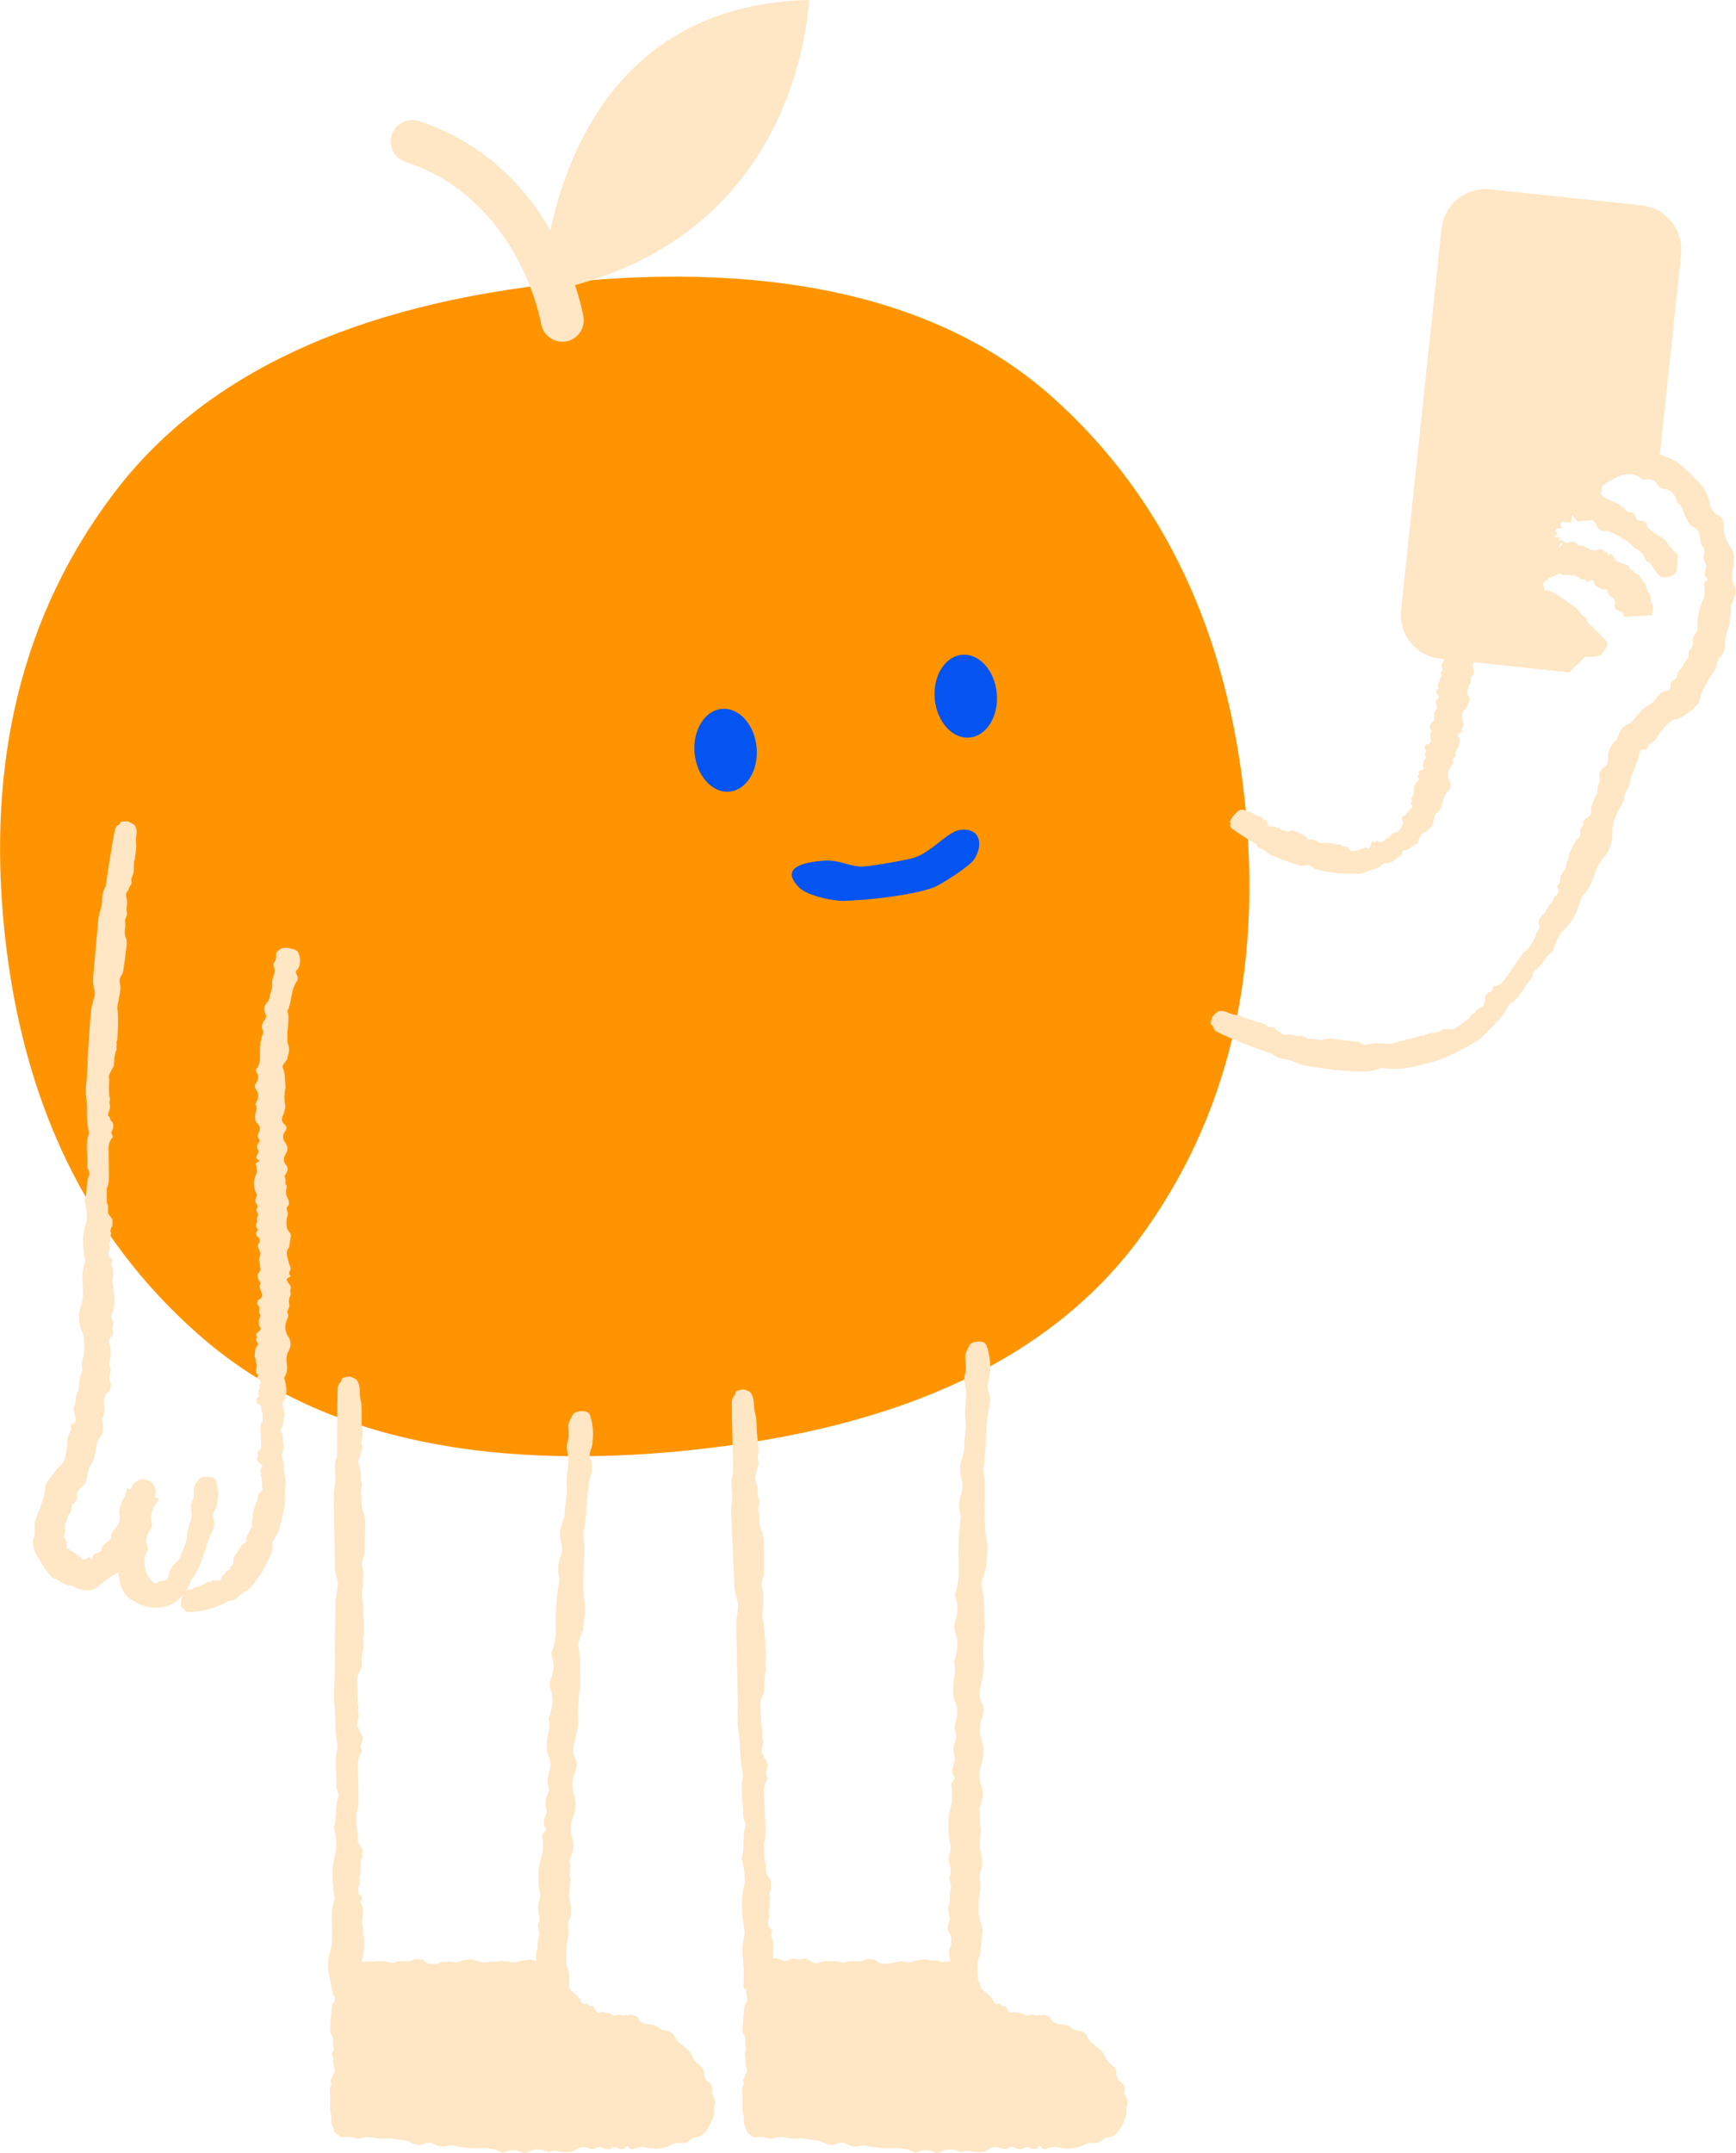 <?xml version="1.0" encoding="UTF-8"?>
<svg id="illuer_blå_bg" xmlns="http://www.w3.org/2000/svg" viewBox="0 0 218.58 271.03">
  <defs>
    <style>
      .cls-1 {
        fill: #ff9400;
      }

      .cls-2 {
        fill: #0354f0;
      }

      .cls-3 {
        fill: #ffe6c4;
      }
    </style>
  </defs>
  <path class="cls-1" d="M86.99,182.56c-27.13,2.79-47.77-2.03-61.89-14.47-14.17-12.41-22.34-29.41-24.55-50.96-2.21-21.55,2.33-39.83,13.68-54.89,11.32-15.06,30.29-23.94,56.87-26.67,26.58-2.73,47.61,2.04,61.5,14.51,13.88,12.44,21.94,29.45,24.16,51,2.21,21.55-2.23,39.82-13.29,54.84-11.06,15-29.89,23.9-56.45,26.62"/>
  <path class="cls-3" d="M69.3,28.98c2.68-12.43,10.67-28.48,32.58-28.98-.69,8.76-5.35,29.3-29.48,35.89.4,1.2.7,2.31.92,3.28l.13.62.02.14c.21,1.41-.73,2.76-2.14,3.04-1.42.28-2.8-.6-3.15-1.98l-.03-.14-.11-.54c-1.27-5.68-5.67-15.95-16.44-19.74l-.54-.18-.13-.05c-1.33-.51-2.05-1.98-1.6-3.36.45-1.37,1.89-2.14,3.27-1.77l.13.04.66.22c7.81,2.75,12.8,8.17,15.89,13.5Z"/>
  <ellipse class="cls-2" cx="91.35" cy="94.46" rx="3.92" ry="5.23" transform="translate(-8.16 8.64) rotate(-5.19)"/>
  <ellipse class="cls-2" cx="121.59" cy="87.65" rx="3.92" ry="5.23" transform="translate(-7.42 11.35) rotate(-5.19)"/>
  <path class="cls-2" d="M122.65,108.2c-.55.83-4.09,3.13-5.06,3.5-2.68,1.03-8.43,1.63-11.31,1.71-1.4.04-4.62-.66-5.62-1.64-2.63-2.61.69-3.25,3.08-3.42,1.93-.13,2.98.65,4.61.74.93.05,5.59-.78,6.62-1.07,2.25-.64,4.31-3.32,5.88-3.54,2.59-.36,3.01,1.88,1.79,3.72h0Z"/>
  <path class="cls-3" d="M16.92,108.27c-.16.75.07,1.5-.33,2.18-.18.31.15.74-.18,1.05-.21.19-.15.47-.34.68-.25.28-.23.52-.13.9.02.22.09.37.05.82-.03.36-.14.53-.01.94.11.36-.31.84-.23,1.22.16.75-.27,1.22.13,2.07.2.72-.04,1.38-.07,1.97-.1.75-.19,1.51-.32,2.26-.03.18-.15.35-.25.51-.22.35-.21.7-.11,1.08.19.73-.47,2.74-.35,3.07.15.45.05,3.69-.03,3.96-.06.18-.18.33-.03.47-.18.28.08.71-.15.94-.13.58-.21.79-.2,1.48,0,.66-.88,1.33-.62,1.96-.06,1.32-.03,2.15.06,2.34.16.34-.16.49,0,.83.22.47-.39,1.37-.16,1.49.24.13.15.42.34.6.42.39.32.9.06,1.38-.13.25.29.54.11.74-.33.38-.49.81-.49,1.3l.04,3.15c0,.66.04,1.35-.27,1.96.04,1.01-.04,1.49.06,1.91.26.5-.1.99.26,1.44.5.63.41.49.38,1.4-.16.17-.34.68-.14.84-.15.48-.06.92-.08.96-.41.75.2.61-.27,1.39.04.43-.05.66.31.86.19.1.21.28.08.48-.12.19-.07.35.04.54.45.76-.2,1.69.2,2.47-.09.46.16.93.13,1.4-.04.76.01,1.52-.37,2.23-.1.19.02.57.15.8.22.39-.2.73,0,1.1.23.43-.14.69-.32.99-.15.24-.28.48-.11.79.24.44.13.93.17,1.39.04.48-.34.94-.12,1.38.04.08.07.15.09.23v.15c.07.59-.3,1.13,0,1.69.22.42-.13.65-.09,1.05-.59.32-.75.83-.73,1.46.03.66.18,1.32-.18,1.98-.11.2.04.57.06.86,0,.29.03.59-.03.88-.13.59-.73.97-.76,1.59-.05.59-.23.98-.3,1.57-.05.4-.5,1.02-.67,1.41-.16.43-.19.89-.31,1.33-.09.43-.32.85-.79,1.1-.14.22-.25.34-.34.47-.09.14-.15.29-.12.48.1.49-.06.81-.45,1.07-.07.05-.17.11-.18.17-.02.52-.04.99-.48,1.33-.07.4-.15.75-.38,1.1-.1.17-.04.37,0,.56.06.19.12.36-.01.54-.18.28-.09.55.08.78.19.23.18.45.16.68-.05.18-.03.37.08.47.32.19.63.38.93.56.12.11.3.2.46.34.17.17.27.2.42.4.1.09.22.09.33.1.11-.02.22-.1.33-.12.13-.3.29-.15.58.03.15.1.17-.05.14-.26.09-.26.29-.42.53-.46.23-.07.46-.15.52-.3.08-.21.15-.45.27-.64.13-.19.3-.35.55-.49.2-.12.46-.34.45-.57,0-.49.21-.77.53-1.11.45-.44.7-1.03.54-1.71-.12-.55.09-1.05.27-1.55.2-.6.7-1.12.64-1.8l4,1.25c0,.05.01.1.02.16.01.07-.04.17-.1.24-.7.76-1.03,1.7-.75,2.75.06.23-.03.56-.17.76-.49.69-.72,1.44-.38,2.23.06.14.06.36-.02.49-.63,1.07-.34,2.32,0,3.02.12.29.27.46.38.59.12.13.22.24.44.4.11.06.25.16.37.05.28-.27.33-.25.87-.29.32-.02.57-.3.62-.68.08-.63.37-1.1.91-1.58.25-.22.47-.52.58-.84.27-.83.79-1.62.82-2.54.03-.93.54-1.74.58-2.67.03-.55-.23-1.11.05-1.63.27-.52.23-1.06.23-1.62,0-.49.37-.85.63-1.23.29-.42,1.69-.4,2.02,0,.02.03.21.26.15.31.09.19.36,1.3.22,2.18-.08.48-.11.98-.38,1.4-.23.35-.28.7-.15,1.1.15.48.12,1.01-.1,1.44-.73,1.42-1.03,2.98-1.67,4.46-.19.46-.44.91-.7,1.35-.1.17-.32.3-.36.47-.29.99-.91,1.97-1.93,2.7-1.03.75-2.57.94-3.77.6-.76-.19-1.24-.49-1.94-.93-.58-.39-.94-.93-1.15-1.52-.23-.6-.32-1.25-.39-2,.12-.42.15-.86.29-1.24.11-.31.14-.59.05-.9-.34-1.42,0-2.85.12-4.23.56-1.57,1.17-3.72,1.15-3.97l.04-.09.06-.14c.33-.8,1.24-1.19,2.04-.86.77.31,1.15,1.16.9,1.94-.14.45-.33.88-.54,1.3-.17.36-.39.68-.58,1.03-.24.45-.34.93-.23,1.44.11.53-.05,1-.44,1.37-.72.65-1.11,1.38-1.29,2.36-.15.98-.82,1.76-1.75,2.27-.45.2-.78.46-1.18.72-.19.13-.38.28-.55.45-.2.15-.41.31-.62.5-.62.55-1.62.6-2.41.3-.39-.1-.75-.45-1.06-.44-.37.02-.79-.22-1.19-.41-.39-.2-.69-.47-.79-.45-.2.02-.47-.25-.61-.43-.44-.48-.74-.97-1.06-1.51-.14-.28-.33-.54-.51-.82-.15-.27-.31-.56-.42-.87-.12-.47-.27-1.1-.08-1.46.18-.43.17-.82.16-1.21-.03-.4-.05-.78.1-1.15.25-.61.45-1.24.69-1.85.27-.71.52-1.39.52-2.17,0-.43.3-.81.57-1.16.08-.1.2-.25.34-.43.11-.15.25-.32.37-.49.19-.24.39-.49.47-.56.78-.43.8-1.49.98-2.32.09-.43,0-.9.1-1.32.06-.34.33-.63.44-.97.07-.23-.23-.59.11-.72.43-.17.52-.38.44-.82-.09-.52-.36-1.02-.09-1.6.19-.39.01-.86.24-1.31.24-.48.36-1.08.33-1.62-.04-.67.5-1.23.37-1.83v.17s0,0,0,0c-.18-.61.06-1.12.16-1.68.18-1.05.18-2.09-.24-3.1-.42-1.01-.43-2.06-.08-3.09.26-.75.29-1.48.24-2.26-.06-1.05-.18-2.11.23-3.13.12-.3,0-.55-.04-.83-.22-1.43-.32-2.84.2-4.25.16-.42.1-.95.07-1.42-.04-.47-.17-.93-.27-1.4.42-.98.13-2.1.56-3.08.09-.2.1-.35.02-.54-.11-.26-.25-.54-.23-.81.1-1.33-.28-2.69.22-3.99-.08-.56-.19-1.11-.23-1.68-.06-.96.03-1.93-.11-2.88-.08-.58-.06-1.1,0-1.67.14-1.53.17-3.07.26-4.63.1-1.54.19-3.09.35-4.63.05-.47.18-.94.32-1.4.11-.38.21-.77.1-1.13-.24-.76-.18-1.52-.11-2.29l.59-6.64c.07-.77.46-1.44.47-2.24,0-.64.09-1.33.46-1.91.26-1.81.54-3.62.85-5.43.1-.57.2-1.14.32-1.71.06-.3.25-.53.51-.65.28-.22-.13-.45,1.06-.39.15-.03.88.39.95.51.46.83.02,1.35.15,2.28.09.64-.14,1.41-.18,2.07Z"/>
  <path class="cls-3" d="M25.33,199.58c.41-.1.65-.5,1.1-.4.22.05.23-.39.52-.22.18.09.26-.06.45,0,.25.09.34-.03.43-.26.07-.11.07-.23.26-.4.14-.13.27-.13.32-.4.04-.22.47-.18.53-.41.09-.45.57-.4.43-1.08-.01-.47.35-.63.47-.94.2-.35.43-.69.67-1.02.05-.09.18-.13.29-.18.25-.11.28-.31.24-.56-.05-.24.17-.55.35-.87.17-.32.35-.62.31-.73-.06-.15.04-.66.11-1.17.06-.52.15-1.01.2-1.08.07-.09.19-.16.06-.26.19-.13-.03-.42.22-.51.01-.02.03-.05.04-.06l-.02.24c.09-.3.14-.44.12-.83-.03-.4.84-.81.55-1.19.02-.8-.03-1.3-.12-1.42-.17-.21.14-.3-.02-.5-.23-.28.36-.83.13-.9-.25-.08-.15-.25-.35-.36-.43-.24-.33-.54-.08-.83.13-.15-.3-.32-.12-.45.33-.23.48-.49.47-.79l-.08-1.9c0-.4-.05-.81.26-1.18-.05-.61.03-.9-.07-1.15-.27-.3.09-.6-.27-.87-.5-.38-.42-.3-.39-.85.16-.1.34-.41.13-.5.15-.29.06-.55.08-.58.41-.45-.2-.37.27-.84-.04-.26.05-.4-.31-.52-.19-.06-.21-.17-.08-.29.12-.12.07-.21-.04-.32-.45-.46.21-1.02-.19-1.49.09-.28-.16-.56-.13-.85.04-.46,0-.91.38-1.34.1-.11-.02-.35-.15-.49-.22-.24.21-.44.01-.66-.23-.26.14-.41.33-.6.15-.15.28-.29.11-.47-.24-.27-.12-.56-.16-.84-.04-.29.35-.57.13-.83-.31-.37.15-.77-.25-1.12-.26-.23.05-.39-.04-.62.54-.23.64-.54.52-.91-.13-.39-.4-.75-.16-1.17.07-.13-.15-.32-.22-.49-.07-.17-.15-.34-.15-.5,0-.35.48-.64.36-1-.11-.33-.04-.58-.15-.91-.08-.22.16-.64.15-.87,0-.52-.65-.94-.12-1.4,0-.23.12-.47-.14-.67-.33-.26-.37-.52-.14-.8.04-.05.11-.12.08-.16-.21-.33-.38-.66-.06-.99-.08-.28-.07-.55.07-.84.13-.27-.36-.54-.14-.83.17-.23.08-.44-.08-.66-.16-.22-.13-.44-.03-.67.07-.16.17-.35.09-.5-.43-.85-.48-1.69-.04-2.54.16-.32.04-.62.02-.97-.2-.28-.06-.45.26-.59.16-.07.06-.15-.14-.25-.4-.46.28-.83.14-1.07-.2-.33-.3-.66-.02-1,.11-.14.19-.36.09-.49-.24-.29-.2-.53-.05-.82.2-.39.21-.78-.18-1.17-.32-.31-.28-.67-.27-1.01,0-.45.4-.89.05-1.35-.04-.05-.02-.12.02-.17.42-.62.45-1.19-.04-1.9-.11-.14-.09-.38.02-.52.35-.5.48-.99.1-1.53-.07-.1-.08-.25,0-.34.59-.75.43-1.59.46-2.41.02-.65.08-1.29.31-1.91.06-.17.14-.32.05-.5-.22-.49-.13-.94.21-1.36.21-.26.25-.55.1-.85-.25-.5-.15-.94.21-1.35.16-.19.29-.42.32-.64.06-.58.41-1.11.33-1.71-.09-.61.33-1.12.32-1.71,0-.35-.28-.74-.03-1.05.25-.31.21-.65.21-1.01,0-.31.37-.49.64-.69.29-.22,1.67,0,1.99.3.02.02.2.19.15.21.09.13.34.83.22,1.33-.07.27-.08.57-.33.79-.2.19-.24.39-.09.64.18.3.2.6.03.85-.57.81-.62,1.73-.81,2.62-.06.28-.14.55-.22.82-.03.11-.17.21-.14.31.3,1.17-.09,2.28-.02,3.43.02.34,0,.56.13.91.23.57-.03.99-.16,1.75-.19.18-.27.41-.44.61-.13.16-.16.32-.09.49.35.8.2,1.6.35,2.39-.27.88-.13,2.2-.03,2.32-.02.28-.09.57-.17.85-.06.22-.18.44-.24.67-.09.29,0,.57.28.83.29.26.34.54.13.82-.37.49-.4.99-.03,1.49.38.51.34,1,.02,1.51-.28.44-.27.89.11,1.34.28.33.21.67,0,1.01-.09.16-.27.36-.19.48.19.29.03.92.16.99.13.07.09.23.07.33-.05.28-.08.52-.06.8.01.28.25.56.31.84.05.22.1.5-.07.67-.4.4.11.78-.04,1.17-.13.33-.14.68-.15,1.02-.01.4.05.8.41,1.17.19.2.14.45.09.68-.06.26-.1,1.11-.21,1.24-.48.53-.14,1.15-.05,1.72.05.28.25.56.28.84.02.22-.17.44-.19.67-.01.15.35.33.05.46-.38.16-.42.3-.26.56.19.31.56.59.38.98-.12.26.13.53-.03.83-.17.32-.22.69-.12,1.02.12.42-.37.78-.19,1.17.18.37-.07.67-.18,1.01-.19.63-.2,1.25.21,1.87.41.61.42,1.25.07,1.86-.26.45-.29.89-.25,1.36.06.63.17,1.27-.24,1.88-.12.18,0,.33.04.5.22.86.32,1.71-.19,2.56-.15.25-.1.57-.06.85.04.28.18.56.28.85-.42.59-.11,1.27-.54,1.85-.09.12-.1.21-.01.32.11.16.25.33.24.49-.08.8.32,1.62-.16,2.4.09.34.21.67.26,1.01.07.58.01,1.16.17,1.73.1.35.09.66.05,1-.09.83-.07,1.66-.08,2.49v.18s-.03.14-.03.14l-.06.29c-.24.97-.36,1.94-.74,2.9-.1.29-.29.56-.47.82-.15.21-.27.44-.24.7.1.56-.11,1.04-.3,1.53-.31.69-.69,1.37-1.08,2.04-.46.65-.87,1.32-1.45,1.92-.19.21-.42.36-.66.51-.25.13-.5.27-.7.48-.31.36-.76.66-1.31.64-1.17.67-2.47,1.14-3.82,1.32-.42.06-.86.09-1.3.08-.24-.01-.43-.16-.55-.4-.19-.25-.37.18-.35-1.01,0-.14.28-.9.34-.99.44-.57.75-.23,1.22-.56.31-.22.73-.21,1.06-.35Z"/>
  <path class="cls-3" d="M45.54,178.77c-.04.91.29,1.76-.01,2.63-.14.4.26.85-.03,1.27-.18.26-.09.58-.24.86-.21.36-.16.65,0,1.08.05.26.14.42.15.96.01.43-.07.65.11,1.11.16.4-.2,1.04-.08,1.47.24.87-.12,1.48.38,2.42.27.83.11,1.64.15,2.34-.01.91-.04,1.81-.09,2.72-.01.21-.11.43-.2.63-.19.44-.15.85,0,1.3.26.84-.24,3.3-.1,3.68.19.52.3,4.39.22,4.72-.05.21-.16.4,0,.57-.17.34.11.85-.11,1.13-.11.7-.17.95-.14,1.78.03.79-.84,1.62-.56,2.36-.02,1.57.02,2.56.11,2.78.17.4-.15.58.02.99.23.55-.36,1.64-.13,1.78.25.15.15.49.35.71.42.46.33,1.06.08,1.64-.13.3.3.63.12.88-.33.45-.48.97-.47,1.55l.07,3.74c0,.79.04,1.6-.26,2.33.05,1.19-.03,1.77.07,2.26.27.59-.1,1.17.27,1.71.5.74.41.58.38,1.66-.16.2-.34.81-.14.99-.15.57-.06,1.09-.08,1.14-.41.89.2.72-.28,1.65.04.51-.05.78.31,1.01.18.12.21.33.08.57-.12.23-.07.41.04.63.45.9-.21,2.01.19,2.93-.1.55.15,1.11.13,1.66-.04.9,0,1.8-.39,2.65-.1.22.02.68.14.95.1.2.06.4.02.58l-1.95-1.97c.24.06.47.14.72.03.51-.24.82.13,1.18.32.29.15.57.28.94.11.52-.24,1.1-.14,1.65-.18.57-.04,1.12.34,1.64.11.72-.32,1.51.14,2.19-.27.45-.27.76.05,1.22-.05.46.54,1.08.63,1.79.51.76-.13,1.47-.4,2.29-.16.26.07.63-.15.96-.22.32-.07.66-.15.98-.15.68,0,1.26.48,1.96.36.65-.11,1.14-.04,1.79-.15.44-.08,1.25.16,1.71.15,1.01,0,1.84-.65,2.75-.12.44,0,.92.12,1.31-.14.23-.15.46-.24.7-.27l-2.08,1.97c-.02-.28.04-.57.18-.86.05-.1.12-.23.1-.31-.17-.66-.31-1.3.05-1.95-.05-.56,0-1.09.16-1.64.16-.53-.3-1.08-.05-1.64.19-.45.13-.86,0-1.3-.13-.44-.08-.88.04-1.32.09-.31.2-.68.15-.97-.34-1.69-.29-3.32.24-4.98.2-.62.11-1.22.12-1.89-.17-.55,0-.89.33-1.15.17-.13.07-.3-.12-.49-.35-.92.38-1.62.26-2.08-.16-.65-.23-1.31.09-1.97.13-.27.23-.71.14-.96-.21-.57-.14-1.05.04-1.61.25-.75.3-1.53-.05-2.29-.28-.61-.2-1.31-.16-1.99.06-.88.5-1.72.2-2.64-.03-.09,0-.24.04-.33.48-1.19.6-2.37.14-3.61-.1-.27-.06-.71.05-.99.38-.98.53-1.93.17-2.94-.07-.19-.07-.48,0-.66.62-1.5.48-3.11.52-4.67.04-1.25.1-2.49.33-3.71.06-.33.14-.64.05-.98-.22-.9-.13-1.79.2-2.65.21-.54.24-1.11.08-1.65-.26-.91-.18-1.76.16-2.63.16-.4.28-.87.29-1.3.03-1.13.37-2.24.24-3.36-.13-1.14.26-2.23.2-3.36-.04-.66-.34-1.32-.11-1.98.23-.66.15-1.31.11-1.98-.03-.59.32-1.06.57-1.54.27-.52,1.67-.6,2.02-.15.02.03.22.29.17.35.1.22.42,1.49.34,2.52-.04.57-.03,1.14-.26,1.66-.19.43-.21.85-.04,1.29.21.53.24,1.13.09,1.66-.52,1.75-.52,3.57-.68,5.37-.05.56-.12,1.12-.2,1.67-.03.22-.16.44-.14.64.34,2.25-.05,4.52.03,6.78.02.68-.01,1.11.13,1.78.23,1.09-.04,1.97-.19,3.49-.19.39-.28.84-.46,1.25-.14.32-.17.64-.1.98.32,1.55.13,3.15.23,4.73-.32,1.85-.36,4.43-.26,4.66-.05.56-.16,1.11-.27,1.66-.09.44-.23.86-.32,1.3-.12.57-.07,1.13.19,1.63.26.52.28,1.06.04,1.61-.43.96-.51,1.92-.19,2.93.32,1,.22,1.98-.15,2.96-.32.86-.36,1.74-.03,2.63.24.65.13,1.32-.11,1.97-.11.31-.31.69-.25.94.16.58-.07,1.81.05,1.96.12.14.06.46.03.64-.08.55-.14,1.03-.15,1.57-.02.55.19,1.1.22,1.66.02.44.04.99-.15,1.32-.44.77.03,1.54-.17,2.3-.16.64-.22,1.33-.26,2-.06.79-.04,1.57.28,2.31.08.18.1.38.1.59l-.03,2.04-2.22.09c-.24,0-.5-.02-.74-.05-.51-.06-2.19-.1-2.44-.21-1.06-.48-2.27-.14-3.39-.05-.56.05-1.1.25-1.65.28-.43.02-.87-.17-1.32-.19-.3-.01-.65.35-.9.05-.31-.39-.59-.42-1.1-.26-.6.19-1.15.56-1.91.38-.51-.12-1.05.13-1.63-.03-.63-.16-1.37-.2-2.01-.1-.82.13-1.55-.35-2.3-.16-.72.18-1.32-.06-1.98-.16-1.24-.18-2.47-.18-3.67.25-.24.09-.49.16-.74.21l-1.69.36-.53-2.61c-.19-.96-.14-1.95.14-2.91.26-.88.3-1.75.26-2.67-.05-1.24-.17-2.5.25-3.7.12-.35,0-.65-.04-.98-.21-1.69-.31-3.36.2-5.02.16-.5.1-1.12.07-1.68-.04-.56-.18-1.1-.27-1.65.42-1.17.12-2.49.54-3.65.09-.24.1-.41.01-.64-.11-.3-.25-.64-.23-.95.08-1.57-.31-3.17.17-4.72-.09-.66-.21-1.31-.25-1.97-.07-1.13,0-2.28-.16-3.39-.09-.68-.09-1.29-.05-1.97.11-1.81.08-3.62.1-5.44l.08-5.44c.01-.56.11-1.12.21-1.67.08-.45.15-.92,0-1.34-.3-.86-.3-1.76-.31-2.67l-.12-7.82c-.02-.9.28-1.74.19-2.68-.07-.74-.09-1.57.21-2.3l.05-6.46.04-2.04c.01-.36.16-.66.39-.86.24-.32-.2-.5.98-.67.14-.07.93.27,1.02.4.6.88.24,1.58.52,2.64.19.73.08,1.68.13,2.46Z"/>
  <g>
    <path class="cls-3" d="M42.38,268.23l1.24-19.67h25.78s-.78,6.11,9.36,6.84c7.54,1.6,9.89,8.52,9.06,11.14s-24.05,2.17-24.05,2.17l-21.79-1.51"/>
    <path class="cls-3" d="M41.57,264.33c.07-.64-.24-1.24.1-1.84.15-.27-.23-.61.07-.89.19-.17.1-.4.27-.58.22-.24.18-.44.04-.75-.05-.18-.12-.3-.12-.68,0-.3.09-.45-.07-.78-.14-.29.24-.72.13-1.02-.22-.62.17-1.03-.3-1.71-.25-.59-.06-1.15-.07-1.64.04-.63.1-1.27.18-1.9.02-.15.13-.29.22-.43.2-.29.17-.59.05-.91-.23-.6.34-2.29.22-2.56,0-.02-.02-.04-.02-.16v-.72s1.36-.55,1.36-.55c.45-.18,2.92-.32,3.13-.26.15.04.28.15.4,0,.24.16.59-.12.79.1.49.1.67.16,1.25.12.55-.04,1.14.82,1.66.53,1.1,0,1.79-.05,1.94-.15.28-.17.41.14.69-.03.39-.24,1.15.34,1.24.11.1-.25.34-.16.49-.36.32-.43.74-.34,1.14-.1.21.13.44-.31.62-.13.32.32.68.47,1.09.45l2.61-.12c.55-.02,1.12-.07,1.63.23.83-.06,1.24,0,1.58-.09.41-.27.82.08,1.19-.29.51-.51.4-.42,1.16-.4.14.15.57.33.7.12.4.14.76.05.8.07.63.4.5-.21,1.16.26.22-.03.38,0,.5-.07l1.36,1.54s.11.05.25.08c.18.04.21.12.09.24-.1.11-.05.2.08.28.26.16.27.37.3.61.03.23.09.48.38.55.05.27.42.32.57.51.27.33.62.55.81,1.11.06.15.34.17.53.13.31-.07.36.38.67.3.35-.1.38.31.54.54.12.19.26.37.52.27.36-.13.7.03,1.05.06.36.02.64.49,1.01.29.46-.24.89.17,1.33-.04l.24.03s.09-.02.14-.04c.4-.17.58.2.95.2.21.59.61.85,1.17.94.6.07,1.23.12,1.69.61.15.14.5.13.76.21.26.08.53.16.75.31.44.36.51.99.99,1.29.44.29.69.59,1.1.92.3.22.53.87.72,1.17.24.32.57.54.83.82.27.26.47.57.37,1.02.16.33.19.72.54.93.46.26.62.7.51,1.22-.02.09-.05.22-.01.28.15.25.29.52.36.8.06.29.04.61-.11.91.07.53.03,1.08-.27,1.67-.03.05-.18.46-.36.77-.21.37-.32.48-.48.68-.08.09-.16.18-.25.26-.08.08-.13.11-.21.16-.14.09-.3.17-.48.2-.49.02-.81.23-1.11.47-.33.27-.66.3-1.04.29-.26-.02-.55-.06-.76.05-1.17.64-2.38.82-3.63.49-.47-.12-.88.03-1.36.1-.37.23-.63.1-.85-.21-.11-.16-.22-.04-.34.16-.62.44-1.18-.22-1.49-.06-.44.22-.9.34-1.39.08-.2-.11-.52-.17-.68-.06-.39.25-.73.22-1.13.08-.55-.19-1.1-.18-1.61.22-.42.33-.91.29-1.39.3-.62,0-1.24-.39-1.87-.03-.06.04-.17.02-.24-.02-.86-.41-1.69-.46-2.54.06-.19.11-.5.1-.7,0-.73-.33-1.32-.43-2.15-.03-.13.07-.34.07-.46,0-1.05-.61-2.18-.45-3.27-.48-.88-.03-1.75-.08-2.6-.3-.23-.06-.45-.13-.69-.04-.64.23-1.25.15-1.85-.18-.38-.2-.78-.23-1.16-.07-.64.27-1.24.19-1.84-.14-.28-.16-.6-.27-.91-.28-.79-.02-1.56-.35-2.35-.21-.8.14-1.56-.24-2.35-.18-.47.04-.93.35-1.4.13-.46-.22-.92-.13-1.39-.1-.42.03-.74-.31-1.06-.55-.36-.27-.37-1.66-.04-2.02.02-.02.21-.22.25-.17.16-.1,1.05-.43,1.77-.36.39.04.79.02,1.15.25.3.19.59.2.9.03.38-.21.79-.25,1.16-.1,1.21.5,2.49.49,3.74.64.39.05.78.11,1.17.18.15.03.31.16.44.13,1.58-.35,3.16.01,4.74-.08.47-.03.78,0,1.24-.14.77-.24,1.38.03,2.44.16.27.19.59.28.87.45.23.13.45.17.68.09.27-.08.55-.13.82-.17l.21-.02s.05,0,.07-.01h.1s.41-.05.41-.05c.55-.04,1.1-.06,1.65-.15,1.3.22,3.09.11,3.25,0,.39.01.78.09,1.17.16.31.06.61.17.92.23.4.08.79,0,1.12-.3.35-.3.72-.36,1.11-.16.69.35,1.37.36,2.04-.04.67-.4,1.34-.39,2.05-.11.62.24,1.23.2,1.8-.22.42-.31.88-.27,1.35-.11.22.07.5.23.67.13.37-.22,1.22-.16,1.3-.3.07-.14.29-.12.41-.12.37,0,.69-.02,1.04-.09.35-.08.65-.37.95-.51.26-.1.51-.24.75-.13.23.13.44.02.45-.07.07-.06-.03-.07-.08-.04-.01,0-.02.02-.03.03-.04.03-.09.08-.12.14-.07.08-.12.29-.1.31.15-.13.23-.43.21-.78,0-.2-.03-.4-.13-.6-.08-.19-.23-.37-.46-.52-.23-.15-.25-.41-.3-.66-.01-.29-.39-1.15-.38-1.33.13-.79-.6-1.21-1.09-1.62-.23-.23-.63-.27-.86-.48-.18-.17-.27-.44-.45-.63-.13-.12-.49.04-.44-.27.07-.41-.06-.54-.4-.56-.39-.05-.86.18-1.16-.19-.21-.25-.61-.1-.86-.37-.27-.31-.71-.42-1.1-.44-.11,0-.21-.03-.31-.08l.28.04c-.46-.11-.86-.42-1.32-.32-.57.14-1-.21-1.47-.4-.45-.18-.9-.32-1.37-.44-.47-.11-.96-.13-1.5-.15-.54,0-1.07-.1-1.55-.38-.49-.24-.91-.65-1.23-1.13-.46-.7-.96-1.29-1.49-1.97-.7-.91-1.24-2.12-.95-3.3.09-.36-.05-.57-.05-1.05h0c-.37-.43,3.26,3.7,1.72,1.95h0s0,0,0,0h0s-.01,0-.01,0h-.03s-.06.02-.06.02l-.11.02-.22.04-.44.06c-.29.04-.59.06-.88.06-.59,0-1.17-.1-1.75-.34-.35-.15-.78-.09-1.17-.04-.39.04-.77.19-1.16.29-.82-.41-1.74-.09-2.56-.5-.17-.08-.29-.09-.45,0-.21.11-.45.26-.66.25-1.1-.06-2.22.35-3.31-.11-.46.1-.92.23-1.38.28-.79.09-1.6.04-2.37.2-.47.1-.9.1-1.38.07-1.26-.08-2.54-.03-3.8-.03-1.27,0-2.54.02-3.8,0h-.24s1.97-1.86,1.97-1.86c-.05.31-.14.62-.24.92-.1.31-.18.64-.04.93.28.62.25,1.25.23,1.88-.06,1.82-.11,3.65-.13,5.47,0,.63-.33,1.2-.27,1.86.05.52.04,1.1-.28,1.6l-.26,4.51c-.03.47-.06.95-.1,1.42-.02.25-.18.45-.42.58-.25.21.19.36-1,.41-.14.04-.92-.24-1-.33-.57-.65-.19-1.11-.43-1.88-.17-.52-.03-1.18-.06-1.73Z"/>
  </g>
  <path class="cls-3" d="M95.34,180.57c-.01.95.35,1.82.07,2.73-.13.42.29.88,0,1.32-.17.28-.07.6-.22.9-.19.39-.14.68.03,1.12.06.27.15.43.18,1,.02.44-.05.67.14,1.15.17.42-.17,1.09-.04,1.53.27.89-.07,1.55.45,2.51.3.85.16,1.7.22,2.43.02.94.01,1.89,0,2.83,0,.22-.1.45-.18.66-.17.46-.12.89.03,1.35.28.87-.13,3.44.02,3.83.21.53.43,4.56.37,4.9-.04.22-.14.43.01.59-.15.36.14.88-.08,1.18-.09.73-.14,1-.09,1.86.05.82-.79,1.71-.48,2.47.03,1.64.1,2.66.2,2.89.18.42-.13.61.05,1.03.25.57-.31,1.71-.08,1.85.25.15.17.51.37.73.44.46.37,1.1.13,1.7-.12.31.32.64.15.91-.31.48-.45,1.02-.42,1.63l.19,3.89c.03.82.1,1.66-.19,2.43.08,1.24.03,1.84.14,2.35.28.61-.06,1.22.32,1.77.52.75.43.59.44,1.72-.15.21-.31.85-.1,1.04-.13.6-.03,1.14-.05,1.19-.38.94.22.74-.22,1.72.05.53-.03.81.34,1.05.19.12.22.33.1.59-.11.24-.06.43.06.66.48.92-.15,2.09.28,3.04-.06.47.1.93.16,1.4l-2.11-2.07c.11-.01.22-.02.32-.01.94.03,1.87-.02,2.76.36.23.1.71-.02.99-.16.48-.22.9.2,1.35,0,.53-.24.85.13,1.23.32.3.15.59.28.97.11.54-.24,1.14-.14,1.72-.18.6-.04,1.17.34,1.7.11.75-.32,1.57.14,2.28-.27.46-.27.79.05,1.27-.05.48.54,1.13.63,1.87.51.79-.13,1.53-.4,2.39-.16.27.07.66-.15,1-.22.34-.07.68-.15,1.03-.15.71,0,1.31.48,2.04.36.68-.11,1.18-.04,1.86-.15.26-.04.64.01,1,.07l-1.63,1.59c.05-.3.1-.57.1-.78.02-1.05-.6-1.93-.05-2.86.01-.46.15-.95-.11-1.37-.32-.52-.34-1.06-.1-1.64.04-.1.11-.24.09-.33-.19-.68-.35-1.35-.01-2.03-.06-.58-.04-1.13.11-1.71.15-.55-.33-1.11-.1-1.7.18-.47.1-.9-.04-1.35-.15-.45-.11-.91,0-1.38.08-.33.18-.72.12-1.02-.39-1.74-.39-3.45.09-5.19.18-.65.08-1.27.07-1.97-.19-.57-.03-.93.3-1.21.17-.14.06-.31-.13-.51-.38-.95.33-1.7.2-2.18-.18-.67-.26-1.35.03-2.05.12-.29.21-.74.11-1-.22-.59-.17-1.08,0-1.67.22-.79.25-1.6-.12-2.38-.3-.63-.24-1.36-.22-2.07.03-.92.45-1.81.12-2.75-.03-.09-.01-.24.03-.35.45-1.25.53-2.49.04-3.76-.11-.28-.08-.73.02-1.03.35-1.03.48-2.03.08-3.07-.07-.19-.08-.5-.01-.69.58-1.58.38-3.25.38-4.88,0-1.3.02-2.59.22-3.87.05-.35.12-.67.02-1.02-.25-.93-.19-1.85.12-2.76.19-.57.21-1.16.03-1.72-.29-.94-.23-1.83.09-2.74.15-.42.25-.91.25-1.37,0-1.17.3-2.34.14-3.5-.17-1.18.2-2.33.1-3.5-.06-.69-.38-1.36-.17-2.06.21-.7.11-1.37.05-2.06-.05-.62.29-1.11.52-1.62.26-.55,1.65-.68,2.02-.22.02.03.23.29.18.36.11.22.47,1.54.42,2.61-.03.59,0,1.18-.21,1.73-.18.46-.18.89,0,1.34.22.54.28,1.16.13,1.72-.47,1.84-.41,3.73-.52,5.61-.03.58-.09,1.17-.15,1.75-.02.23-.15.47-.12.67.4,2.33.09,4.7.23,7.05.04.7.02,1.16.18,1.85.26,1.13.02,2.06-.09,3.64-.18.41-.26.89-.42,1.31-.13.34-.15.67-.07,1.02.37,1.61.23,3.28.37,4.91-.26,1.94-.23,4.62-.12,4.86-.03.58-.12,1.16-.22,1.74-.07.46-.2.9-.28,1.36-.1.6-.03,1.17.23,1.69.28.53.31,1.1.09,1.67-.4,1.01-.46,2.02-.1,3.06.35,1.03.28,2.05-.06,3.09-.3.91-.31,1.82.04,2.73.26.67.17,1.37-.05,2.06-.1.32-.29.73-.22.99.17.6-.02,1.89.11,2.03.12.14.07.47.05.67-.06.57-.11,1.07-.11,1.64,0,.57.22,1.14.27,1.72.04.46.07,1.03-.11,1.38-.42.82.07,1.6-.1,2.4-.14.67-.18,1.39-.2,2.09-.03.82,0,1.63.35,2.39.18.41.11.91.05,1.38-.07.53-.16,2.28-.28,2.54-.35.75-.31,1.58-.24,2.41l.14,1.54-1.96.23c-.37.04-.75.1-1.11.12-.58.05-1.14.25-1.72.28-.45.02-.91-.17-1.37-.19-.31-.01-.68.35-.94.05-.33-.39-.62-.42-1.14-.26-.63.19-1.2.56-1.99.38-.53-.12-1.09.13-1.7-.03-.65-.16-1.42-.2-2.09-.1-.85.13-1.61-.35-2.39-.16-.75.18-1.38-.06-2.06-.16-1.29-.18-2.57-.18-3.82.25-1.24.42-2.54.45-3.8.1-.55-.15-1.09-.22-1.65-.24l-1.9-.07.04-1.76c0-.37,0-.75-.04-1.14-.09-1.29-.25-2.59.13-3.85.11-.37-.02-.68-.07-1.02-.26-1.75-.42-3.48.04-5.23.14-.53.07-1.17.01-1.75-.06-.58-.21-1.14-.32-1.71.39-1.23.04-2.59.43-3.81.08-.25.08-.43,0-.66-.12-.31-.27-.66-.26-.98.03-1.64-.41-3.29.02-4.92-.11-.68-.25-1.36-.32-2.04-.11-1.17-.08-2.37-.27-3.52-.12-.7-.13-1.34-.11-2.05.05-1.88-.04-3.77-.07-5.66l-.1-5.66c0-.58.08-1.17.16-1.74.07-.47.12-.96-.04-1.39-.33-.89-.36-1.82-.4-2.77l-.37-8.13c-.05-.94.22-1.82.11-2.79-.09-.77-.14-1.63.14-2.4l-.15-6.72-.02-2.12c0-.37.14-.69.37-.9.23-.34-.22-.51.96-.73.14-.08.94.25,1.03.38.62.9.29,1.63.6,2.73.21.76.13,1.74.21,2.56Z"/>
  <g>
    <path class="cls-3" d="M94.31,268.23l1.24-19.67h25.78s-.78,6.11,9.36,6.84c7.54,1.6,9.89,8.52,9.06,11.14s-24.05,2.17-24.05,2.17l-21.79-1.51"/>
    <path class="cls-3" d="M93.5,264.33c.07-.64-.24-1.24.1-1.84.15-.27-.23-.61.07-.89.19-.17.1-.4.27-.58.22-.24.18-.44.04-.75-.05-.18-.12-.3-.12-.68,0-.3.09-.45-.07-.78-.14-.29.24-.72.13-1.02-.22-.62.17-1.03-.3-1.71-.25-.59-.06-1.15-.07-1.64.04-.63.1-1.27.18-1.9.02-.15.13-.29.22-.43.2-.29.17-.59.05-.91-.23-.6.34-2.29.22-2.56,0-.02-.02-.04-.02-.16v-.72s1.36-.55,1.36-.55c.45-.18,2.92-.32,3.13-.26.15.04.28.15.4,0,.24.16.59-.12.79.1.49.1.67.16,1.25.12.55-.04,1.14.82,1.66.53,1.1,0,1.79-.05,1.94-.15.28-.17.41.14.69-.03.39-.24,1.15.34,1.24.11.1-.25.34-.16.49-.36.32-.43.74-.34,1.14-.1.21.13.44-.31.62-.13.32.32.68.47,1.09.45l2.61-.12c.55-.02,1.12-.07,1.63.23.83-.06,1.24,0,1.58-.09.41-.27.82.08,1.19-.29.51-.51.4-.42,1.16-.4.14.15.57.33.7.12.4.14.76.05.8.07.63.4.5-.21,1.16.26.22-.03.38,0,.5-.07l1.36,1.54s.11.05.25.08c.18.04.21.12.09.24-.1.11-.05.2.08.28.26.16.27.37.3.61.03.23.09.48.38.55.05.27.42.32.57.51.27.33.62.55.81,1.11.06.15.34.17.53.13.31-.07.36.38.67.3.35-.1.38.31.54.54.12.19.26.37.52.27.36-.13.7.03,1.05.06.36.02.64.49,1.01.29.46-.24.89.17,1.33-.04l.24.03s.09-.02.14-.04c.4-.17.58.2.95.2.21.59.61.85,1.17.94.6.07,1.23.12,1.69.61.15.14.5.13.76.21.26.08.53.16.75.31.44.36.51.99.99,1.29.44.29.69.59,1.1.92.3.22.53.87.72,1.17.24.32.57.54.83.82.27.26.47.57.37,1.02.16.33.19.72.54.93.46.26.62.7.51,1.22-.02.09-.05.22-.01.28.15.25.29.52.36.8.06.29.04.61-.11.91.07.53.03,1.08-.27,1.67-.03.05-.18.46-.36.77-.21.37-.32.48-.48.68-.08.09-.16.18-.25.26-.08.08-.13.11-.21.16-.14.09-.3.17-.48.2-.49.02-.81.23-1.11.47-.33.27-.66.3-1.04.29-.26-.02-.55-.06-.76.05-1.17.64-2.38.82-3.63.49-.47-.12-.88.03-1.36.1-.37.23-.63.1-.85-.21-.11-.16-.22-.04-.34.16-.62.44-1.18-.22-1.49-.06-.44.22-.9.34-1.39.08-.2-.11-.52-.17-.68-.06-.39.25-.73.22-1.13.08-.55-.19-1.1-.18-1.61.22-.42.33-.91.29-1.39.3-.62,0-1.24-.39-1.87-.03-.06.04-.17.02-.24-.02-.86-.41-1.69-.46-2.54.06-.19.11-.5.1-.7,0-.73-.33-1.32-.43-2.15-.03-.13.07-.34.07-.46,0-1.05-.61-2.18-.45-3.27-.48-.88-.03-1.75-.08-2.6-.3-.23-.06-.45-.13-.69-.04-.64.23-1.25.15-1.85-.18-.38-.2-.78-.23-1.16-.07-.64.27-1.24.19-1.84-.14-.28-.16-.6-.27-.91-.28-.79-.02-1.56-.35-2.35-.21-.8.14-1.56-.24-2.35-.18-.47.04-.93.35-1.4.13-.46-.22-.92-.13-1.39-.1-.42.03-.74-.31-1.06-.55-.36-.27-.37-1.66-.04-2.02.02-.02.21-.22.25-.17.16-.1,1.05-.43,1.77-.36.39.04.79.02,1.15.25.3.19.59.2.9.03.38-.21.79-.25,1.16-.1,1.21.5,2.49.49,3.74.64.39.05.78.11,1.17.18.15.03.31.16.44.13,1.58-.35,3.16.01,4.74-.08.47-.03.78,0,1.24-.14.77-.24,1.38.03,2.44.16.27.19.59.28.87.45.23.13.45.17.68.09.27-.08.55-.13.82-.17l.21-.02s.05,0,.07-.01h.1s.41-.05.41-.05c.55-.04,1.1-.06,1.65-.15,1.3.22,3.09.11,3.25,0,.39.01.78.09,1.17.16.31.06.61.17.92.23.4.08.79,0,1.12-.3.35-.3.72-.36,1.11-.16.69.35,1.37.36,2.04-.04.67-.4,1.34-.39,2.05-.11.62.24,1.23.2,1.8-.22.42-.31.88-.27,1.35-.11.22.07.5.23.67.13.37-.22,1.22-.16,1.3-.3.07-.14.29-.12.41-.12.37,0,.69-.02,1.04-.09.35-.08.65-.37.95-.51.26-.1.51-.24.75-.13.23.13.44.02.45-.07.07-.06-.03-.07-.08-.04-.01,0-.02.02-.03.03-.04.03-.09.08-.12.14-.07.08-.12.29-.1.31.15-.13.23-.43.21-.78,0-.2-.03-.4-.13-.6-.08-.19-.23-.37-.46-.52-.23-.15-.25-.41-.3-.66-.01-.29-.39-1.15-.38-1.33.13-.79-.6-1.21-1.09-1.62-.23-.23-.63-.27-.86-.48-.18-.17-.27-.44-.45-.63-.13-.12-.49.04-.44-.27.07-.41-.06-.54-.4-.56-.39-.05-.86.18-1.16-.19-.21-.25-.61-.1-.86-.37-.27-.31-.71-.42-1.1-.44-.11,0-.21-.03-.31-.08l.28.04c-.46-.11-.86-.42-1.32-.32-.57.14-1-.21-1.47-.4-.45-.18-.9-.32-1.37-.44-.47-.11-.96-.13-1.5-.15-.54,0-1.07-.1-1.55-.38-.49-.24-.91-.65-1.23-1.13-.46-.7-.96-1.29-1.49-1.97-.7-.91-1.24-2.12-.95-3.3.09-.36-.05-.57-.05-1.05h0c-.37-.43,3.26,3.7,1.72,1.95h0s0,0,0,0h0s-.01,0-.01,0h-.03s-.06.02-.06.02l-.11.02-.22.04-.44.06c-.29.04-.59.06-.88.06-.59,0-1.17-.1-1.75-.34-.35-.15-.78-.09-1.17-.04-.39.04-.77.19-1.16.29-.82-.41-1.74-.09-2.56-.5-.17-.08-.29-.09-.45,0-.21.11-.45.26-.66.25-1.1-.06-2.22.35-3.31-.11-.46.1-.92.23-1.38.28-.79.09-1.6.04-2.37.2-.47.1-.9.1-1.38.07-1.26-.08-2.54-.03-3.8-.03-1.27,0-2.54.02-3.8,0h-.24s1.97-1.86,1.97-1.86c-.05.31-.14.62-.24.92-.1.31-.18.64-.04.93.28.62.25,1.25.23,1.88-.06,1.82-.11,3.65-.13,5.47,0,.63-.33,1.2-.27,1.86.05.52.04,1.1-.28,1.6l-.26,4.51c-.03.47-.06.95-.1,1.42-.02.25-.18.45-.42.58-.25.21.19.36-1,.41-.14.04-.92-.24-1-.33-.57-.65-.19-1.11-.43-1.88-.17-.52-.03-1.18-.06-1.73Z"/>
  </g>
  <path class="cls-3" d="M157.61,128.44c.69.31,1.45.23,2.02.75.26.24.74-.02.98.36.15.23.42.23.6.44.23.28.47.3.85.26.22,0,.37-.04.8.06.34.08.49.21.9.12.36-.08.78.4,1.15.35.74-.1,1.17.37,2.01,0,.7-.14,1.32.08,1.88.13l2.16.26c.17.02.34.13.49.23.34.2.68.15,1.04.02.67-.23,2.63.12,2.92-.07.2-.1,1.04-.31,1.85-.51.81-.21,1.58-.44,1.71-.45.17,0,.35.06.42-.12.31.09.57-.33.85-.19.54-.09.76-.1,1.32-.41.54-.26,1.52.15,1.89-.39,1.06-.66,1.65-1.18,1.72-1.38.14-.33.45-.19.58-.52.18-.44,1.17-.65,1.1-.89-.1-.26.17-.37.13-.65-.07-.57.31-.88.8-1.07.26-.1.1-.59.37-.62.48-.08.89-.29,1.17-.68l1.77-2.5c.35-.54.69-1.12,1.28-1.45.51-.84.83-1.2.94-1.61.02-.56.58-.78.49-1.35-.13-.78-.1-.6.35-1.37.21-.07.61-.42.5-.65.35-.34.47-.76.51-.78.7-.46.11-.61.87-1.08.15-.39.33-.56.09-.89-.12-.17-.07-.33.13-.46.19-.12.21-.28.19-.49-.07-.85.86-1.41.81-2.26.27-.37.23-.89.42-1.3.32-.67.54-1.36,1.17-1.86.16-.13.18-.53.13-.79-.07-.43.44-.59.38-.99-.07-.47.36-.58.63-.8.22-.17.42-.35.36-.69-.09-.48.18-.89.27-1.34.1-.46.61-.77.52-1.24-.12-.65.49-1.15.27-1.8-.16-.42.21-.59.22-.97.62-.22.84-.69.86-1.28,0-.24,0-.49-.01-.71v-.02s.21-.49.21-.49c.19-.44.38-.79.77-1.06.2-.14.22-.54.35-.81.13-.27.26-.55.45-.77.4-.47,1.11-.52,1.45-1.05.33-.49.69-.74,1.04-1.22.24-.32.94-.63,1.26-.88.68-.57.94-1.53,1.95-1.56.11-.07.15-.09.17-.11l.1-.07c.06-.03.13-.17.12-.36-.02-.23,0-.39.1-.53.09-.16.24-.28.45-.38.08-.03.19-.08.2-.14.08-.52.19-1,.71-1.29.13-.42.33-.76.64-1.09.29-.33.01-.9.39-1.21.29-.27.32-.61.29-.97-.03-.37.12-.67.31-.98.14-.21.32-.46.31-.7,0-.67-.01-1.32.14-1.93.13-.62.29-1.22.62-1.83.2-.46.12-.92.13-1.43-.16-.42-.04-.66.28-.88.16-.11.05-.23-.15-.37-.21-.33-.13-.64-.05-.91.07-.27.18-.51.09-.67-.26-.46-.38-.91-.25-1.45.06-.22.06-.57-.08-.72-.17-.17-.25-.35-.31-.53-.07-.18-.1-.37-.1-.59-.02-.59-.19-1.18-.84-1.45-.42-.19-.62-.54-.81-.91l-.17-.31-.09-.19c-.25-.54-.23-1.28-.88-1.57-.07-.03-.11-.11-.13-.19-.16-.91-.79-1.59-1.75-1.64-.21-.01-.43-.19-.55-.36-.38-.64-1.01-1.01-1.76-.83-.14.04-.32,0-.42-.1-.81-.79-2.12-.63-2.66-.37-.65.26-1.33.68-1.95,1.06-.17.1-.33.2-.35.4-.05.55-.12.67-.38.8-.16.13-.15.25.19.38.5.2.74.46,1.07,1.03.13.27.4.51.69.65.76.36,1.52.98,2.49,1.24,1.01.28,1.77,1.1,2.69,1.74.54.37,1.27.64,1.54,1.34.25.68.68,1.19,1.02,1.79.29.54.13,1.11.04,1.61-.11.56-1.45.95-1.9.7-.03-.02-.28-.15-.25-.21-.15-.14-.77-.9-1.12-1.48-.17-.35-.44-.62-.51-1.03-.1-.32-.29-.56-.66-.6-.42-.06-.79-.23-1.05-.55-.9-1.06-2.39-1.5-3.79-2.32-.44-.26-.87-.58-1.26-.94-.15-.15-.25-.38-.41-.48-.23-.16-.46-.32-.67-.51-.19-.21-.39-.41-.56-.67-.38-.55-.57-1.29-.52-1.99.11-1.44.91-2.42,1.63-3.27.46-.5.81-.76,1.28-1.25.39-.41.85-.65,1.41-.83.26-.09.61-.15.98-.21.35-.02.73-.06,1.11-.04.41.15.85.26,1.23.44.29.17.59.21.9.2,1.5-.1,2.92.59,4.26,1.25.68.6,1.49,1.27,2.07,1.91.62.6,1.01,1.14,1.15,1.18.29.45.52.94.7,1.43.12.35.19.72.29,1.06l-.09-.16.05.13c.19.5.49.89.96,1.15.51.27.75.73.73,1.29,0,.49.05.94.2,1.36.1.43.29.84.58,1.24.62.79.62,1.74.43,2.68-.23.81-.22,1.58.16,2.38.24.58.11,1.2-.14,1.78-.11.27-.36.59-.31.82.11.53-.22,1.6-.15,1.74.1.14-.01.41-.06.57-.17.46-.27.88-.42,1.34-.13.47-.05,1-.14,1.49-.09.38-.22.86-.49,1.08-.61.52-.43,1.31-.85,1.88-.36.48-.68,1.01-.97,1.54-.39.62-.67,1.24-.82,2.02-.04.21-.13.41-.27.59-.16.19-.36.37-.54.54-.11.1-.23.24-.53.45-.14.1-.28.2-.43.31l-.23.15-.12.07c-.32.18-.64.33-.75.35-.94.08-1.48.95-2.05,1.6-.29.32-.44.76-.72,1.08-.21.26-.59.37-.83.61-.17.16-.07.61-.42.56-.45-.07-.62.09-.74.49-.14.48-.11,1.05-.54,1.38-.03.02-.04.03-.05.04l.29-.72c-.16.43-.07.88-.32,1.31-.29.49-.5,1.09-.56,1.65-.07.72-.72,1.17-.72,1.85-.02.65-.41,1.06-.68,1.56-.52.94-.85,1.93-.82,3.04.03,1.1-.33,2.12-1.06,2.95-.53.6-.83,1.28-1.12,2.02-.38.99-.7,2.04-1.54,2.78-.24.22-.24.5-.33.77-.42,1.4-1.06,2.71-2.18,3.72-.35.29-.58.77-.79,1.2-.21.43-.33.91-.49,1.36-.89.62-1.28,1.73-2.17,2.32-.19.12-.27.24-.32.44-.06.27-.13.59-.3.79-.87,1.03-1.38,2.4-2.64,3.09-.3.49-.57,1-.91,1.47-.65.79-1.44,1.51-2.14,2.26-.41.5-.9.8-1.44,1.14-1.46.84-2.94,1.67-4.54,2.19-1.58.53-3.21.93-4.84,1.1-.5.06-1.02,0-1.52-.05-.41-.03-.83-.1-1.19.06-.76.35-1.57.32-2.39.32-2.33-.07-4.63-.36-6.89-.78-.78-.15-1.43-.61-2.24-.74-.65-.09-1.35-.29-1.87-.75-1.78-.57-3.54-1.23-5.25-1.97-.54-.24-1.08-.48-1.61-.76-.28-.14-.46-.39-.51-.68-.14-.33-.49-.02-.09-1.14.02-.15.64-.72.77-.75.92-.21,1.28.35,2.2.45.63.06,1.3.46,1.93.64Z"/>
  <path class="cls-3" d="M198.76,82.12c-.23-.28-.5-.5-.53-.96-.01-.21-.43-.03-.35-.36.05-.2.11-.41.14-.6.04-.25-.13-.29-.53-.09-.22.11-.43.26-.44.03,0-.23-.09-.38-.35-.36-.23.02-.41-.05-.61-.06-.42-.02-.13-.84-.75-.66-.43.12-.57-.23-.8-.41-.27-.22-.52-.42-.77-.65-.06-.06-.07-.18-.08-.29-.03-.24-.18-.29-.4-.25-.34.06-.66.14-.96.2l-.39-.26-.26-.1c-.26-.11-.24-.28.07-.54.28-.25.28-.46.05-.54-.33-.12-.68-.31-1.03-.49-.63-.28-.66-.9-.4-1.43.11-.22.19-.44.25-.65.04-.14-.12-.22-.27-.34-.3-.25-.33-.43-.08-.59.59-.35.89-.67,1.14-1.13.1-.23.25-.43.38-.63.13-.21.24-.44.33-.69.08-.24.26-.33.5-.27.38.1.74.31,1.06.48.15.09.22.03.28-.11.11-.23.25-.42.39-.65.2-.31.39-.04.57.26.1.16.16.07.18-.17.02-.26.04-.54.12-.77.16-.48.6-.67.89-.41.15.13.31.26.43.44.22.33.44.47.69.48.54,0,1.09-.02,1.63.06.34.05.71.04.95.42.25.42.55.44.98.2.34-.19.68-.28,1.06-.54.52-.34.56-.32.62.47.01.19.07.21.25.06.12-.1.35-.27.36-.24.19.55.72.74.67,1.47-.03.4.26.24.57.02.16-.12.26-.07.27.1.01.16.11.18.27.16.65-.06.88.5,1.49.59.11.28.19.58.33.82.25.38.54.76.41,1.31-.04.15.17.29.36.35.32.11-.01.48.27.6.33.15.02.44-.11.67-.1.18-.19.35.03.48.24.16.27.34.32.68l-3.4.18c0,.06,0,.03-.02.01-.05-.07.31-.3.05-.39-.36-.09-.28-.36-.75-.36-.29.01-.17-.15.09-.39.43-.37.41-.62.17-.73-.24-.13-.59-.12-.59-.48,0-.11-.24-.05-.37-.07-.13-.02-.27-.03-.34-.1-.15-.14.04-.66-.24-.7-.25-.04-.55.01-.79-.01-.17-.01-.29-.11-.42-.18-.29-.18-.64-.23-.69-.85-.14-.07-.24-.26-.48-.08-.29.23-.48.21-.57-.09-.02-.05-.04-.13-.07-.12-.3.11-.56.2-.67-.2-.21,0-.4-.05-.54-.26-.15-.19-.48.24-.61-.04-.11-.22-.28-.18-.47-.07-.2.12-.35.06-.48-.08-.1-.1-.21-.23-.33-.17-.34.14-.64.19-.93.14l-.43-.07-.34-.23c-.44-.29-.81-.64-1.04-1.19-.16-.44-.43-.73-.87-1.01-.38-.24-.28-.52-.06-.81.11-.15-.03-.2-.26-.27-.66-.2-.75-.5-.38-.94.18-.2.47-.28.34-.61-.2-.49-.15-1.01.28-1.35.17-.15.37-.34.36-.52-.03-.42.18-.7.53-.83.23-.1.42-.22.56-.4.15-.15.25-.35.3-.65.08-.5.48-.66.83-.84.47-.26,1.06.02,1.42-.5.04-.05.12-.04.19-.02.38.14.71.2,1.03.15.32-.02.62-.15.96-.43.15-.13.4-.09.55.02.53.39.96.55,1.6.3.12-.05.28-.02.36.07.58.79,1.44.95,1.99,1.24.49.23.93.52,1.29.94.09.12.17.24.35.23.47-.03.76.22.89.68.08.29.28.42.57.4.49-.03.77.21.87.69.05.22.14.42.29.52.39.27.56.79,1.04.94.49.16.6.72,1.03.95.25.13.69.06.76.4.07.34.34.44.59.59.22.14.13.52.1.83-.02.35-.89,1.18-1.29,1.32-.03,0-.03-.07-.01-.13.02-.06.08-.14.12-.21.11-.21.04-.29-.14-.14-.76.66-1.13.63-1.39.34-.14-.16-.33-.28-.34-.57,0-.24-.13-.35-.39-.32-.31.04-.53-.06-.59-.29-.22-.78-.83-1.16-1.34-1.65-.16-.15-.3-.32-.45-.49-.06-.07-.05-.22-.14-.23-.97-.15-1.54-.86-2.38-1.17-.25-.09-.52-.13-.82-.1-.5.04-.91-.1-1.02-.72-.03-.2-.13-.33-.19-.52-.05-.16-.14-.22-.28-.18-.31.1-.57.14-.81.12-.24-.01-.49.02-.72.07-.35.16-.6-.07-1.01-.71-.08-.13-.14-.01-.13.22.02.42-.05.61-.18.63-.15.04-.32.01-.51,0-.15-.02-.3-.05-.45-.05-.21,0-.31.17-.23.49.08.32,0,.41-.21.36-.45-.12-.64.14-.37.46.17.15.23.22.2.26.02.04-.09.05-.27.12-.12.06-.17.14-.15.2.02.06.19.09.37.04.24-.07.29.02.21.26-.04.11-.1.32.02.3.26-.06.45-.17.04.48-.09.15-.14.31-.2.47.12-.12.23-.23.34-.36.1-.12.2-.27.29-.37l-.53-.21s.01-.03.02-.05c.08-.11.21-.21.29-.18.22.1.4.35.63.39.23.04.51-.14.76-.15.19,0,.44,0,.53.22.21.5.67.09.95.33.23.21.51.3.78.43.32.14.66.21,1.1-.02.24-.12.42.02.59.16.19.16.22.41.07.82-.1.26-.21.53-.32.8-.03.08-.05.18-.05.24.01.11.11.05.25-.17l.59-.99c.14-.22.46-.37.51-.21.19.68.66.87,1.16,1.09.24.12.57.11.81.25.18.11.23.39.37.56.1.11.49-.05.36.27-.17.4-.09.5.19.57.34.09.82.06.93.48.06.29.43.38.47.72.03.38.18.73.43,1,.31.36-.01.91.29,1.24.29.36.12.74.05,1.19v.11s-.03.17-.03.17l-3.55.19c.07-.03.04-.26-.04-.39-.09-.14-.25-.27-.5-.34-.53-.16-.7-.4-.58-.89.07-.35-.06-.6-.29-.77-.14-.13-.31-.23-.44-.36-.12-.14-.21-.32-.23-.59-.01-.16-.17-.13-.27-.16-.29-.06-.56-.12-.78-.27-.24-.12-.42-.34-.56-.7-.09-.2-.32-.23-.51-.26-.19-.04-.42.04-.62.1-.12-.26-.31-.34-.5-.43-.2-.08-.41-.12-.58-.37-.07-.1-.13-.12-.22-.04-.13.1-.26.22-.37.19-.55-.11-1.11.24-1.61-.2-.22.1-.42.24-.6.33-.33.11-.62.17-.82.4-.06.17-.18.2-.28.23-.3.09-.31.24-.33.36-.03.14.03.37.13.56.02.07,0,.17-.02.29,0,.03,0,.06,0,.09l-.34-.23c.11.11.24.18.42.15.53-.08.88.14,1.24.35,1.01.62,1.92,1.28,2.82,1.94.31.23.38.69.73.88.29.15.55.37.57.8.65.61,1.29,1.24,1.91,1.88.2.2.39.41.57.63.1.12.07.31-.05.53-.16.29-.34.59-.55.88-.09.12-.32.29-.42.32-.7.16-1.3.17-1.81.07-.35-.07-.54-.33-.8-.51Z"/>
  <path class="cls-3" d="M158.16,102.61c.29.23.76.12.91.55.07.2.43-.05.43.28,0,.21.16.19.18.38.03.25.16.26.39.21.12,0,.22-.04.42.05.16.07.2.18.45.11.22-.07.29.36.5.33.42-.07.49.36,1.05.06.42-.12.64.15.91.22.33.13.65.29.97.45.08.04.12.16.17.26.1.23.27.24.48.17.39-.15,1.17.58,1.36.47.25-.12,1.71.04,1.82.09.07.05.13.17.21.03.11.18.33-.08.41.15.25.12.34.18.65.16.29,0,.61.83.89.53.61,0,.97-.15,1.04-.24.12-.18.24.11.36-.09.15-.27.68.2.68-.03,0-.24.13-.21.15-.42.03-.46.24-.44.52-.28.15.09.09-.37.23-.24.27.23.51.28.7.17.38-.26.75-.52,1.08-.83.21-.2.42-.39.81-.38.27-.37.48-.47.53-.67-.07-.35.34-.3.18-.68-.24-.52-.2-.41.04-.72.17.03.43-.07.29-.24.23-.1.25-.31.28-.32.52-.08-.04-.32.53-.41.05-.19.17-.25-.11-.49-.15-.12-.13-.2.02-.23.14-.03.13-.11.06-.23-.27-.48.46-.63.22-1.1.14-.14.03-.38.07-.56l-.07.23s0-.06.02-.08c.12-.36.14-.74.59-1,.12-.07.04-.28-.06-.42-.17-.24.28-.31.12-.53-.18-.26.21-.3.42-.41.17-.08.32-.17.19-.36-.19-.26-.03-.48-.02-.71.01-.24.44-.38.26-.64-.24-.36.28-.58-.06-.95-.22-.24.12-.3.07-.51.57-.07.71-.3.67-.61-.05-.34-.25-.69.06-.97.1-.09-.09-.29-.13-.44-.04-.15-.09-.3-.06-.43.07-.28.59-.41.54-.72-.05-.29.07-.47.02-.76-.03-.2.27-.48.31-.66.09-.41-.46-.89.14-1.14.04-.18.21-.35-.02-.56-.28-.28-.27-.49.01-.67.05-.03.13-.07.11-.11-.14-.31-.25-.61.12-.81-.02-.24.03-.46.22-.65.18-.19-.25-.51.01-.7.21-.15.16-.34.05-.54-.11-.21-.05-.38.09-.55.1-.11.23-.24.18-.38-.26-.77-.16-1.45.42-2.04.22-.22.16-.49.19-.77-.15-.27.03-.37.37-.41.17-.02.08-.11-.09-.23-.31-.46.43-.6.34-.82-.13-.31-.17-.59.16-.81.14-.09.25-.25.18-.37-.18-.28-.1-.47.1-.66.27-.27.35-.58.04-.97-.25-.31-.15-.59-.08-.87.09-.36.56-.62.29-1.07-.03-.04,0-.1.05-.13.52-.4.68-.87.28-1.48-.09-.13-.03-.31.09-.4.41-.33.6-.7.28-1.2-.06-.09-.05-.21.03-.27.67-.5.58-1.21.69-1.85.08-.52.19-1.02.46-1.49.07-.13.16-.24.09-.4-.18-.42-.06-.77.3-1.07.22-.18.28-.42.14-.68-.22-.43-.11-.77.26-1.07.17-.14.31-.31.33-.49.07-.47.45-.86.36-1.36-.09-.5.34-.88.33-1.37,0-.28-.28-.62-.03-.85.25-.23.19-.52.19-.81,0-.25.35-.38.61-.53.28-.16,1.65.08,1.98.34.02.02.2.16.15.18.09.11.36.71.24,1.12-.06.23-.08.47-.32.64-.2.14-.24.31-.09.53.18.26.19.52.02.71-.57.63-.64,1.39-.87,2.11-.07.22-.16.44-.26.66-.04.08-.18.15-.16.24.24,1.01-.22,1.88-.23,2.84,0,.29-.05.46.06.77.18.5-.12.82-.32,1.42-.2.12-.31.3-.49.43-.15.11-.19.24-.14.39.25.71.01,1.35.05,2.03-.38.71-.52,1.78-.43,1.9-.07.22-.2.43-.32.64-.1.17-.26.32-.36.48-.14.22-.11.46.12.72.24.27.24.5-.02.68-.45.31-.58.7-.3,1.19.27.48.14.87-.26,1.21-.35.29-.42.66-.13,1.09.21.32.08.58-.18.81-.12.11-.33.23-.28.35.13.28-.14.75-.02.83.11.08.04.2,0,.27-.1.21-.17.4-.21.63-.04.23.14.5.15.74,0,.19,0,.42-.19.52-.46.23-.03.65-.25.93-.18.24-.26.51-.33.79-.08.32-.1.65.19,1.02.15.2.05.39-.04.56-.1.19-.3.87-.44.95-.56.32-.35.89-.37,1.37,0,.24.14.5.12.73-.02.18-.24.32-.31.49-.04.12.28.34-.04.38-.4.04-.46.15-.36.39.13.29.43.59.19.86-.16.18.02.45-.18.66-.22.22-.33.51-.29.8.05.36-.49.55-.37.9.11.34-.18.52-.34.77-.29.46-.4.96-.1,1.55.3.58.21,1.09-.24,1.51-.18.17-.29.35-.37.55l-.06.2c-.09.16-.15.33-.19.51-.15.55-.22,1.15-.85,1.48-.18.09-.13.27-.16.43-.11.8-.49,1.57-1.32,1.94-.27.1-.4.36-.53.6-.13.23-.17.54-.29.8-.69.13-.91.82-1.63.84-.14,0-.21.05-.24.18-.04.18-.08.41-.23.47-.34.18-.63.46-.95.69-.33.2-.71.36-1.14.3-.26.19-.53.42-.83.57-.51.25-1.08.31-1.6.56-.32.14-.62.17-.96.18-.89-.04-1.76,0-2.62-.1-.85-.1-1.69-.23-2.49-.46-.25-.07-.47-.22-.69-.38-.18-.13-.36-.25-.58-.16-.47.19-.86.06-1.25-.06-1.13-.36-2.23-.77-3.31-1.22-.37-.16-.57-.58-.98-.7-.32-.09-.66-.24-.8-.66-.82-.47-1.63-.97-2.42-1.5-.25-.17-.49-.35-.73-.54-.13-.1-.15-.3-.08-.54.03-.27-.31.03.34-.96.06-.12.67-.67.76-.71.65-.27.67.18,1.19.19.36,0,.62.3.92.42Z"/>
  <path class="cls-3" d="M206.08,76.45l-.07.06c-.32-.97-1.08-2.5-2.78-3.79,1.85,1.36,2.57,2.8,2.84,3.73Z"/>
  <path class="cls-3" d="M211.66,32.02l-2.83,26.63c-2.08-.93-4.12-1.04-5.28-.67-2.33.73-4.96,3.2-3.64,5.39.19.32.42.6.67.86-4.58-1.42-8.76,3.08-4.59,5.59,2.81.57,4.85,1.4,6.34,2.29-.79-.46-1.72-.86-2.84-1.16-7.66-1.62-8.25,3.1-6.19,4.86,2.52,1.32,5.69,4.51,7.15,6.05l-2.9,2.79-16.18-1.72c-3.07-.32-5.29-3.07-4.96-6.14l5.09-47.99c.32-3.06,3.07-5.28,6.13-4.96l19.06,2.02c3.07.33,5.29,3.08,4.96,6.14Z"/>
</svg>